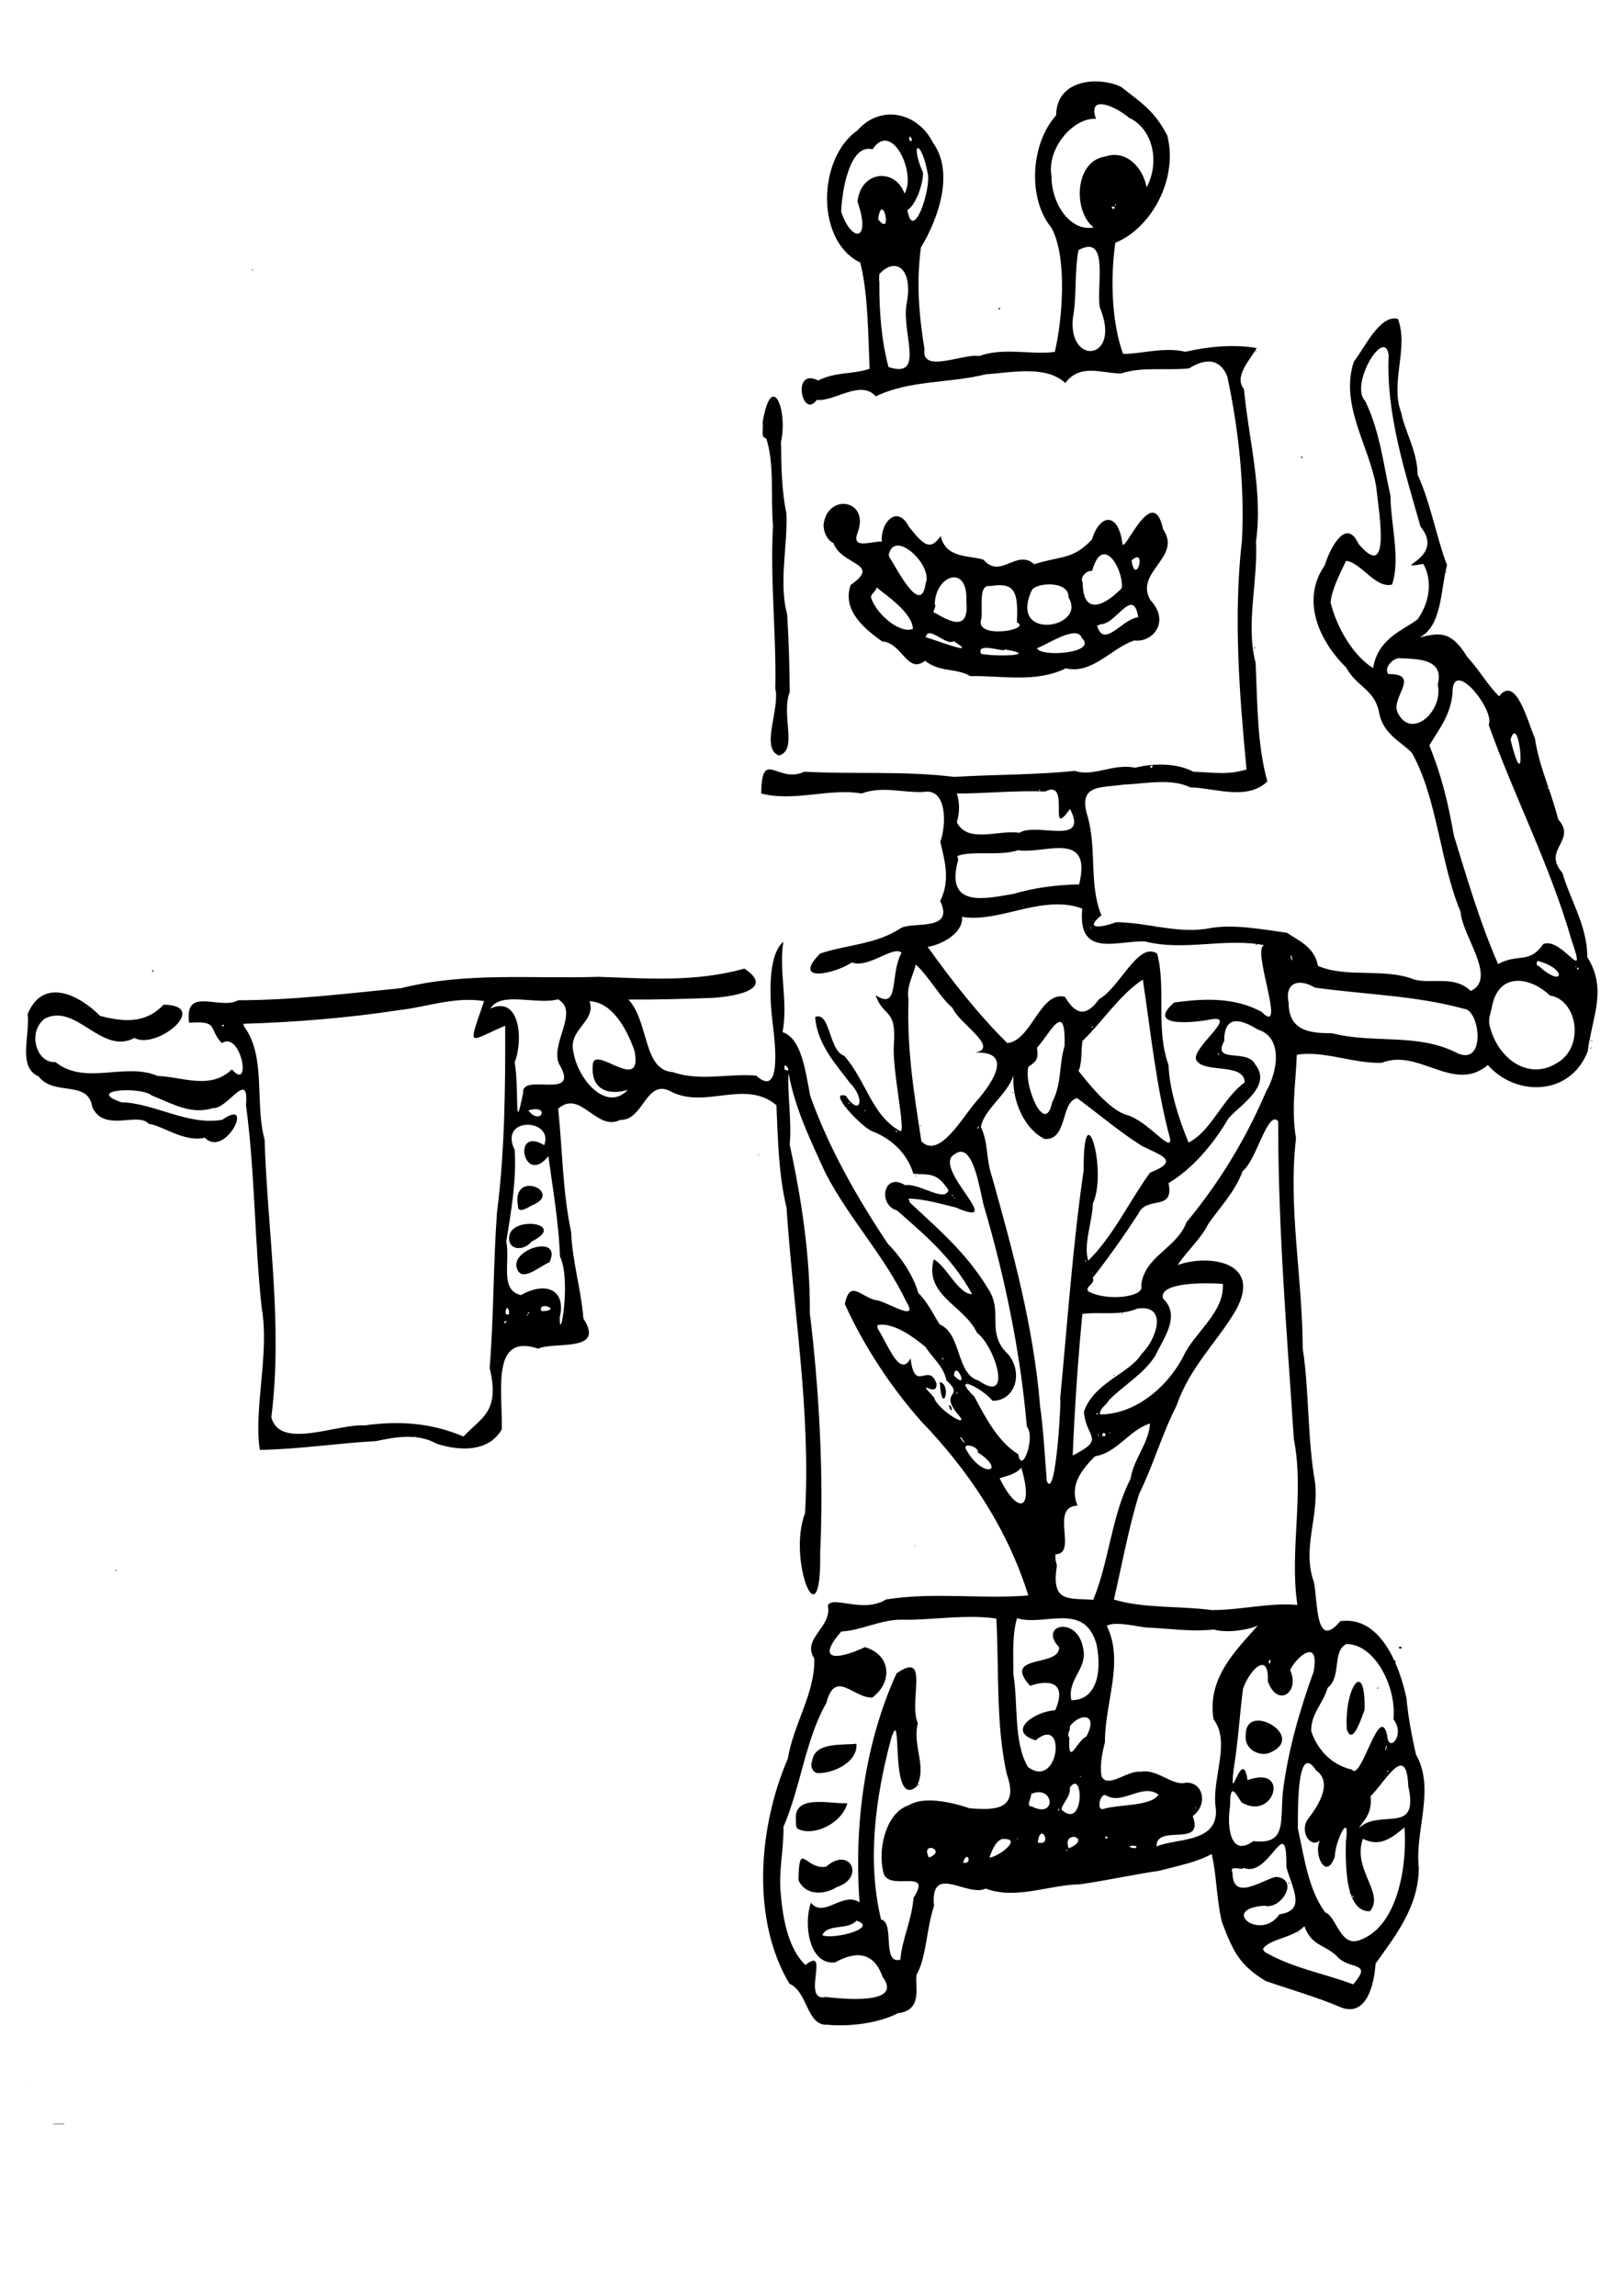 <?xml version="1.0" encoding="UTF-8" standalone="no"?>
<!-- Created with Inkscape (http://www.inkscape.org/) -->

<svg
  xmlns:dc="http://purl.org/dc/elements/1.1/"
  xmlns:cc="http://creativecommons.org/ns#"
  xmlns:rdf="http://www.w3.org/1999/02/22-rdf-syntax-ns#"
  xmlns:svg="http://www.w3.org/2000/svg"
  xmlns="http://www.w3.org/2000/svg"
  xmlns:sodipodi="http://sodipodi.sourceforge.net/DTD/sodipodi-0.dtd"
  xmlns:inkscape="http://www.inkscape.org/namespaces/inkscape"
  width="210mm"
  height="297mm"
  viewBox="0 0 210 297"
  version="1.1"
  id="svg8"
  inkscape:version="0.92.2 5c3e80d, 2017-08-06"
  sodipodi:docname="service.svg">
  <defs id="defs2"/>
  <sodipodi:namedview
    id="base"
    pagecolor="#ffffff"
    bordercolor="#666666"
    borderopacity="1.0"
    inkscape:pageopacity="0.0"
    inkscape:pageshadow="2"
    inkscape:zoom="0.24748737"
    inkscape:cx="-128.57143"
    inkscape:cy="75.126779"
    inkscape:document-units="mm"
    inkscape:current-layer="layer2"
    showgrid="false"
    inkscape:window-width="1680"
    inkscape:window-height="1005"
    inkscape:window-x="0"
    inkscape:window-y="1"
    inkscape:window-maximized="1"/>
  <g inkscape:groupmode="layer" id="layer2" inkscape:label="Trace" style="display:inline">
    <path
      id="path926"
      style="fill:#000000;stroke-width:0.075"
      d="m 141.725,10.531 c -2.502,0.006 -5.036,1.167 -5.071,4.387 -3.371,3.76 -3.663,10.871 -0.619,14.529 2.122,3.832 1.406,12.063 0.445,16.082 -3.111,0.399 -6.691,-0.622 -9.798,0.541 -1.863,-0.421 -7.534,2.351 -7.065,-0.886 -0.726,-4.609 -1.06,-8.486 -0.464,-13.16 2.184,-3.592 4.407,-9.663 1.555,-13.573 -1.952,-3.932 -6.776,-4.987 -9.748,-1.593 -5.201,3.612 -5.444,14.328 0.348,17.106 1.026,4.08 1.011,9.268 1.209,13.748 -2.278,0.756 -4.367,0.354 -6.646,1.513 -3.505,-1.777 -2.084,5.137 -0.187,2.51 2.222,0.275 5.705,-2.698 7.62,-0.457 4.481,-2.152 9.508,-1.666 14.257,-2.859 3.25,-0.204 7.747,-1.228 10.279,1.129 1.926,-2.566 4.663,-1.25 7.21,-1.232 2.782,-0.924 5.814,-0.334 8.81,-0.665 3.205,-1.997 4.488,-0.139 4.949,1.078 1.459,6.886 2.235,14.03 1.891,21.152 -1.137,9.808 -0.325,20.135 0.588,29.655 -2.403,0.764 -4.294,0.388 -6.881,0.299 -2.093,-1.111 -5.066,-1.134 -7.532,-0.517 -2.868,-0.596 -5.349,1.224 -7.804,0.405 -4.789,0.524 -10.349,0.461 -15.601,0.781 -6.501,-0.801 -12.828,-0.316 -19.393,-0.67 -3.479,1.629 -5.494,-3.184 -5.584,2.817 4.248,1.116 8.95,-0.732 12.975,0.002 2.749,-0.993 5.082,-0.106 7.987,-0.193 3.222,-0.614 2.949,4.537 2.211,6.416 0.399,1.926 1.441,4.858 -0.02,7.684 1.887,3.928 -3.327,2.661 -5.038,3.474 -3.305,2.191 -6.933,2.13 -10.498,3.324 -3.753,3.83 1.835,2.672 4.117,1.149 2.121,0.831 5.437,-2.279 6.423,-1.244 -1.564,2.81 -0.191,7.562 -3.368,5.476 1.056,2.966 2.716,1.625 2.38,6.366 -0.277,2.998 1.568,11.37 0.847,11.233 -3.68,-1.954 -4.414,-6.489 -7.278,-9.755 -2.017,-0.666 -1.791,-5.803 -3.76,-5.018 0.263,3.51 2.663,6.092 4.477,8.499 2.076,2.093 1.353,4.484 -0.511,1.688 -2.527,-0.727 2.095,4.083 3.399,4.589 2.417,0.916 4.547,2.808 5.343,5.506 1.863,0.176 3.006,-0.342 4.552,2.139 -0.549,1.611 -3.761,-0.964 -5.611,-0.656 -2.809,-1.77 -3.598,2.537 -1.042,3.266 3.661,3.235 7.107,6.093 9.704,10.822 -1.819,0.006 -3.417,-3.792 -4.966,-4.486 -1.254,4.691 3.99,5.962 5.606,9.506 2.267,1.632 4.727,9.342 0.222,6.178 -3.001,-0.857 -2.162,-6.054 -5.069,-7.282 -0.605,-0.959 -1.659,-3.062 -2.755,-4.047 -0.751,-2.677 -2.697,-5.133 -3.938,-6.382 -3.776,-5.643 -7.636,-12.309 -10.051,-19.153 -0.633,-3.322 -1.151,-7.442 -3.575,-8.222 0.746,-4.02 -0.529,-7.976 0.11,-11.702 -2.087,1.751 -1.79,7.411 -1.381,10.63 0.362,2.905 1.08,9.629 -2.134,6.694 -3.452,-0.33 -7.197,0.792 -10.801,-0.458 -3.881,-0.245 -3.054,-6.524 -5.74,-9.386 3.558,0.028 7.183,-0.079 10.657,-0.207 2.035,-0.078 8.748,-0.856 4.362,-3.794 -6.39,1.77 -12.428,1.281 -18.893,1.062 -8.618,0.282 -17.155,-0.651 -25.512,1.466 -6.943,0.687 -14.139,1.562 -21.11,1.565 -2.351,1.325 -7.002,-1.918 -6.349,2.907 3.946,-0.27 2.436,0.742 4.234,2.632 2.525,-1.613 3.918,6.396 1.3,3.408 -2.797,2.712 -6.447,0.939 -9.603,0.847 -4.233,-1.821 -9.364,1.301 -13.226,-1.802 -2.399,0.205 -3.678,-3.759 -1.433,-5.58 4.064,-2.206 7.368,4.749 11.652,2.466 2.89,1.582 9.896,-4.216 3.773,-4.308 -2.356,2.515 -5.22,2.226 -8.219,1.45 -2.581,-2.613 -7.302,-5.155 -9.371,-0.242 0.353,2.607 -1.348,6.904 1.413,8.062 1.996,2.65 6.426,0.376 6.953,3.991 1.566,3.351 5.931,0.529 7.327,2.177 1.477,0.059 4.607,2.448 7.233,1.769 2.67,2.744 6.553,-5.311 2.275,-2.322 -4.372,0.827 -8.821,-2.164 -13.08,-2.259 -4.756,-1.635 2.516,-2.069 3.947,-0.878 2.763,1.103 5.037,2.517 7.932,1.635 1.88,0.154 4.668,-5.173 4.255,-0.381 1.15,8.429 1.126,17.999 2.035,26.244 1.032,5.937 -1.056,12.873 -0.249,18.351 4.941,-0.061 10.27,-0.89 15.028,-1.133 2.526,-0.534 5.392,-1.061 7.863,0.339 3.148,1.011 6.761,1.023 8.423,-1.861 0.09,-5.092 -1.391,-12.476 4.716,-10.441 2.049,-0.964 8.738,0.565 5.843,-3.894 -0.288,-3.757 -1.447,-7.416 -1.589,-11.223 -1.097,-5.054 -1.129,-10.76 -1.678,-15.932 2.929,-2.544 4.936,3.008 8.03,1.457 3.075,0.1 3.313,-5.484 6.612,-3.644 4.437,2.259 9.558,-1.666 13.599,1.741 0.198,4.427 0.271,8.962 1.31,13.261 0.865,13.173 3.152,26.268 2.395,39.521 -2.341,6.013 2.158,17.173 1.957,5.13 0.487,-10.264 -0.157,-21.269 -1.337,-31.006 0.054,-7.442 -1.101,-14.885 -2.611,-21.824 0.311,-2.733 -0.351,-7.092 -0.135,-9.235 0.782,4.51 2.906,8.862 4.784,12.965 3.177,6.069 7.594,10.618 10.463,16.65 1.772,2.869 -3.013,-0.357 -4.043,-0.242 -2.005,-0.583 -3.285,-2.636 -3.934,0.502 2.458,5.426 6.021,10.831 9.913,15.204 5.873,6.089 11.071,13.645 13.831,22.5 -6.185,0.497 -12.182,-0.466 -18.401,0.512 -2.958,1.856 -6.945,-0.549 -7.542,0.783 0.601,2.84 -3.445,4.268 -1.745,6.876 0.087,4.539 -2.681,8.41 -3.429,12.937 -3.82,8.868 -4.758,20.798 0.209,29.12 2.408,1.043 2.205,5.499 4.936,5.307 2.405,0.239 6.273,-0.053 9.121,-1.499 3.333,-0.404 2.099,-3.616 2.406,-5.028 1.231,-2.031 1.306,-6.177 2.242,-8.813 -0.519,-5.694 4.251,-1.113 6.695,-2.278 3.915,1.487 8.338,-0.52 12.166,-0.547 3.571,-0.51 7.297,-1.341 10.252,-1.748 2.805,-0.729 5.018,-1.171 6.814,-2.179 0.64,2.589 0.624,5.91 1.319,8.776 1.485,3.976 2.366,5.637 5.656,7.648 2.832,0.995 6.465,2.015 9.805,3.437 3.139,1.182 4.229,-2.685 4.426,-5.676 2.654,-3.716 5.538,-7.363 5.595,-12.344 -0.544,-4.89 2.179,-10.252 -0.372,-14.719 -0.513,-2.329 -0.997,-4.766 -1.23,-7.298 -0.334,-1.546 -0.819,-3.177 -1.481,-4.662 0.108,0.077 0.267,0.048 -0.037,-0.217 -0.017,0.022 -0.027,0.043 -0.032,0.064 -1.438,-3.145 -3.688,-5.594 -7.016,-5.122 -3.261,3.919 -2.884,-2.692 -3.408,-5.069 -1.557,-4.347 0.675,-8.408 0.151,-12.895 -1.002,-5.629 -0.753,-12.03 -1.596,-17.307 -0.017,-9.144 -1.912,-18.346 -0.866,-27.199 -0.657,-3.871 -0.011,-7.171 0.1,-10.804 3.424,-0.605 7.294,1.164 10.998,1.031 4.825,-1.915 9.331,4.022 13.728,0.284 3.535,4.071 10.6,4.107 12.911,-1.738 0.591,-4.54 2.565,-8.053 -0.046,-12.215 -8.5e-4,-4.036 -2.177,-7.29 -3.217,-10.896 -2.701,-3.061 1.937,-4.136 -0.552,-6.929 -0.355,-1.413 -0.792,-2.726 -1.229,-4.012 -0.005,0.022 -0.028,0.044 -0.077,0.063 -0.173,-0.198 0.002,-0.178 0.061,-0.112 -0.719,-2.114 -1.432,-4.153 -1.769,-6.429 -0.862,-1.88 -2.41,-8.295 -4.636,-5.425 -0.095,-0.093 -0.189,-0.189 -0.282,-0.286 -0.004,-0.026 -0.011,-0.06 -0.023,-0.105 -0.023,0.006 -0.034,0.021 -0.039,0.04 -1.318,-1.413 -2.389,-3.282 -3.773,-4.737 -2.162,-3.599 -3.788,-3.064 -6.172,-2.524 2.937,-1.518 2.704,-6.152 3.555,-9.373 -1.269,-3.212 -2.154,-8.138 -3.799,-11.674 -0.045,-3.096 -1.673,-5.633 -2.115,-7.989 -1.498,-3.985 0.999,-8.395 -0.44,-12.182 -2.309,-0.558 -4.178,3.516 -5.708,5.561 -1.814,5.508 1.903,10.727 2.877,16.013 0.399,3.609 1.972,12.614 -2.283,7.51 -1.579,-3.453 -3.668,0.568 -4.351,2.796 -3.301,4.755 -0.372,10.174 2.789,13.251 1.358,2.53 3.7,2.756 4.264,5.902 0.536,2.782 3.053,3.803 4.238,5.139 3.303,5.92 3.62,14.206 6.3,20.585 0.107,2.894 4.798,8.604 1.301,10.186 -2.109,-2.02 -4.947,-0.906 -7.223,-1.444 -4.004,-1.605 -8.808,-0.167 -12.552,-1.799 -0.432,-2.433 -2.48,-3.251 -4.028,-4.281 -3.043,-0.417 -6.674,-1.12 -9.767,-0.626 -4.192,0.862 -8.06,-0.699 -12.305,-0.742 -1.523,0.588 -4.42,1.173 -1.913,-0.896 -1.638,-3.928 -0.575,-8.524 -1.773,-12.731 -1.32,-4.208 1.55,-3.732 4.573,-4.163 2.855,-0.113 6.181,-0.882 8.701,0.349 3.167,0.068 7.326,1.766 9.965,-0.759 -1.351,-4.948 -1.271,-10.194 -1.518,-15.352 -1.307,-5.015 0.314,-10.453 0.051,-15.703 0.914,-6.514 -0.963,-13.284 -1.556,-19.705 -1.393,-1.693 0.972,-3.987 1.639,-5.313 -2.843,-0.507 -6.225,-0.215 -9.239,0.482 -2.706,-0.681 -5.994,0.334 -8.045,0.27 -1.483,-4.118 -1.655,-9.708 -1.002,-14.372 4.561,-1.843 8.177,-8.137 6.728,-13.864 -1.703,-3.296 -3.458,-4.306 -5.973,-6.299 -0.911,-0.444 -2.125,-0.717 -3.347,-0.714 z m 58.648,91.404 c 0.006,0.016 0.011,0.033 0.017,0.049 0.005,-0.017 -0.004,-0.034 -0.017,-0.049 z M 142.484,13.482 c 1.044,0.023 2.734,0.986 3.593,1.752 3.041,1.372 4.062,5.655 2.29,9.004 -0.541,-2.77 -2.801,-4.874 -5.349,-3.991 -4.002,0.57 -4.203,7.085 -1.51,9.179 -3.048,0.58 -5.479,-3.114 -5.452,-6.641 -0.65,-3.608 2.868,-7.624 5.751,-7.408 -0.501,-1.428 -0.084,-1.913 0.678,-1.896 z m -24.771,4.191 c 0.163,0.004 0.53,0.681 0.006,0.55 -0.113,-0.415 -0.081,-0.552 -0.006,-0.55 z m -3.245,0.523 c 2.04,-0.053 3.823,4.789 2.568,6.846 -1.21,-3.378 -5.676,-2.961 -6.084,1.045 1.803,5.157 -0.718,5.386 -2.109,1.323 0.055,-2.396 1.031,-8.907 4.061,-8.092 0.507,-0.777 1.044,-1.109 1.564,-1.122 z m 4.31,0.956 c 0.275,0.028 0.846,1.08 1.269,3.313 0.436,1.987 -1.902,9.071 -2.637,4.701 0.936,-0.501 1.996,-3.007 2.029,-4.804 -0.913,-2.107 -0.955,-3.239 -0.662,-3.21 z m 25.578,7.25 c 0.036,0.004 0.058,0.049 0.015,0.173 -0.209,-0.017 -0.106,-0.159 -0.031,-0.172 0.006,-9.78e-4 0.011,-0.001 0.016,-6.4e-4 z m -0.386,0.307 c 0.195,0.005 0.522,0.238 0.001,0.32 -0.189,-0.244 -0.119,-0.323 -0.001,-0.32 z m -29.845,0.379 c 0.538,0.051 0.975,3.187 -0.504,1.278 0.134,-0.97 0.325,-1.295 0.504,-1.278 z m 26.733,4.844 c 0.023,-2.49e-4 0.046,2e-6 0.069,8.69e-4 2.204,0.083 0.969,5.38 1.378,7.846 2.886,6.856 -4.14,7.629 -3.482,1.345 0.508,-2.683 0.189,-6.019 0.724,-8.778 0.532,-0.282 0.963,-0.41 1.312,-0.414 z m -25.206,2.474 c 1.368,-0.024 2.303,1.798 1.625,5.076 -0.572,3.712 2.436,9.564 -2.312,7.998 -0.905,-3.351 -1.228,-7.304 -1.183,-10.983 l -0.038,-0.32 0.032,-0.726 c 0.644,-0.697 1.299,-1.036 1.877,-1.046 z m -82.977,0.442 c -0.25,0.101 0.243,0.205 0,0 z m 96.626,4.957 c -0.366,0.287 0.366,0.287 0,0 z m 49.674,5.107 c 0.347,-0.02 0.613,0.292 0.704,1.076 -0.348,7.523 2.093,14.944 4.117,22.13 3.417,4.16 -4.338,5.588 0.373,4.838 1.01,1.796 1.086,4.534 -0.735,7.148 -1.746,1.401 -5.113,2.38 -5.77,6.327 -2.544,-1.613 -4.639,-5.083 -5.503,-8.485 0.183,-1.783 1.193,-3.661 2,-5.39 1.898,0.156 3.79,3.603 5.957,3.07 1.13,-3.311 -0.2,-7.959 -0.201,-11.466 -0.941,-4.191 -1.377,-8.377 -3.273,-12.283 -1.66,-1.715 0.967,-6.889 2.33,-6.966 z m -16.446,0.47 c -0.039,1.3e-4 -0.119,0.117 -0.022,0.165 0.054,-0.123 0.045,-0.165 0.022,-0.165 z m -62.469,5.926 c -0.471,0.024 -0.992,0.96 -1.391,3.358 0.157,0.469 -0.303,2.052 0.465,2.025 1.102,3.262 0.565,7.645 0.888,11.355 -0.402,6.789 0.448,14.066 0.296,21.044 0.63,2.611 -1.965,7.729 0.474,8.65 2.492,-0.715 0.223,-5.168 1.397,-8.248 -0.058,-4.047 -0.12,-6.204 -0.338,-10.041 -1.131,-4.061 0.109,-9.088 -0.099,-13.019 -0.591,-2.857 -0.669,-5.887 -0.693,-9.28 0.583,-2.69 -0.091,-5.78 -0.952,-5.843 -0.015,-8.86e-4 -0.03,-0.001 -0.045,-4.61e-4 z m 68.341,7.726 c -0.242,0.348 0.338,0.298 0,0 z m -59.316,6.151 c -1.113,0.024 -2.284,0.863 -2.522,2.659 -0.038,0.986 0.504,2.071 1.274,2.404 1.047,2.948 6.309,2.58 2.233,5.423 -1.181,3.363 1.96,5.795 4.063,7.3 2.615,0.173 3.249,4.31 5.569,2.504 1.857,1.537 4.104,0.917 5.829,1.993 4.108,-0.087 8.462,0.904 12.377,-1.006 3.417,0.807 5.867,-2.609 8.859,-3.607 2.435,0.294 4.67,-2.469 2.076,-5.235 -2.095,-3.604 4.135,-5.543 1.664,-9.111 -1.386,-6.522 -5.272,3.863 -5.301,1.656 -0.548,-3.946 -2.917,-3.685 -3.917,-0.371 -2.512,2.65 -3.954,2.08 -7.468,3.193 -2.317,-2.038 -4.35,2.013 -6.57,-0.583 -1.9,-0.6 -4.841,-0.122 -5.538,-3.059 -1.379,1.985 -2.219,1.164 -4.146,-1.252 -1.429,-2.828 -3.665,-0.561 -3.466,1.963 -1.494,-0.03 -4.01,1.081 -3.11,-1.215 0.862,-2.368 -0.475,-3.687 -1.906,-3.657 z m 7.083,5.392 c 1.679,0.001 4.362,3.158 3.602,4.902 -0.625,4.421 -3.832,-2.16 -4.713,-3.437 l -0.069,-0.245 c 0.172,-0.87 0.62,-1.22 1.18,-1.219 z m 26.69,1.123 c 0.018,-4.37e-4 0.036,-2.48e-4 0.055,4.49e-4 1.194,0.05 2.374,2.668 2.247,4.372 -1.946,2.033 -5.025,3.904 -5.075,-0.716 -0.423,-0.745 0.624,-1.637 1.22,-1.484 0.425,-1.557 0.988,-2.158 1.553,-2.172 z m 4.271,0.396 c 0.894,-0.012 -0.254,3.348 -0.724,0.414 0.323,-0.295 0.558,-0.412 0.724,-0.414 z m 39.992,1.877 c -0.039,1.3e-4 -0.119,0.117 -0.022,0.165 0.054,-0.123 0.045,-0.165 0.022,-0.165 z m -63.706,0.717 c 0.926,-0.016 1.733,0.897 1.618,3.109 0.389,3.894 -2.035,2.678 -4.003,1.514 -0.608,0.002 0.208,-0.755 -0.081,-1.163 0.056,-2.071 1.348,-3.441 2.466,-3.46 z m 12.436,0.911 c 1.229,0.017 2.462,0.478 2.398,1.687 2.49,3.978 -7.818,5.748 -4.753,-0.906 0.188,-0.466 1.27,-0.797 2.355,-0.782 z m -6.531,0.1 c 0.049,-3.07e-4 0.096,1.89e-4 0.143,0.001 2.021,0.051 2.262,1.513 2.117,4.804 2.044,0.955 -5.427,2.25 -4.629,-0.348 0.292,-1.277 -0.495,-4.617 1.197,-4.341 0.442,-0.074 0.831,-0.113 1.171,-0.116 z m -15.891,0.293 c 0.845,0.731 4.633,3.213 4.697,5.351 -1.487,0.702 -4.615,-1.646 -5.423,-4.033 -0.054,-0.499 0.615,-0.743 0.726,-1.318 z m 32.904,2.251 c 0.422,-0.021 0.753,0.392 0.948,1.608 -2.019,0.166 -4.345,4.027 -5.289,1.221 l -0.071,-0.096 0.49,-0.22 c 1.416,0.017 2.923,-2.463 3.922,-2.513 z m -26.052,3.672 c 0.818,0.006 2.388,1.551 3.128,1.034 3.448,2.136 -2.418,-0.215 -3.622,-0.501 0.064,-0.391 0.244,-0.534 0.494,-0.532 z m 18.697,0.007 c 0.483,-0.009 0.851,0.159 1.004,0.617 2.123,1.975 -5.399,2.526 -5.796,1.303 0.849,-0.252 3.341,-1.89 4.792,-1.92 z m 23.349,1.793 c -0.245,0.212 0.245,0.212 0,0 z m -34.69,0.092 c 0.957,0.015 2.45,0.508 2.405,0.205 4.755,0.815 -1.467,0.954 -3.102,0.562 -0.259,-0.612 0.122,-0.776 0.697,-0.767 z m 53.442,1.329 c 0.053,0.001 0.105,0.008 0.153,0.021 1.941,0.096 5.728,-0.019 4.797,3.391 0.763,3.442 -3.334,7.114 -5.104,3.793 -1.237,-1.985 3.148,-5.17 -1.305,-5.143 -0.597,-0.851 0.66,-2.081 1.459,-2.062 z m 7.668,2.888 c 1.509,-0.017 4.543,4.351 3.874,5.741 3.3,9.266 7.93,18.131 10.728,27.868 2.133,6.133 -1.179,-0.431 -3.654,0.481 -1.829,2.651 -3.215,1.161 -5.854,2.601 -2.354,-5.36 -3.967,-10.959 -5.717,-16.598 -0.754,-4.281 -1.576,-7.728 -3.183,-11.687 1.249,-2.11 2.681,-3.776 3,-6.655 -0.03,-1.253 0.303,-1.746 0.806,-1.751 z m 7.187,6.841 c 0.935,-0.063 1.386,8.326 -0.49,0.817 0.171,-0.57 0.337,-0.806 0.49,-0.817 z m -46.908,4.173 c 0.122,-0.002 0.213,0.107 -0.095,0.339 -0.181,-0.22 -0.027,-0.337 0.095,-0.339 z m -12.979,3.11 c 2.068,-0.043 -0.329,6.334 2.405,2.5 2.474,4.868 -4.342,1.681 -6.562,3.087 -2.536,-0.441 -6.707,1.45 -8.081,-1.363 0.374,-1.317 0.386,-2.502 -0.01,-3.719 3.869,8.9e-4 7.592,-0.418 11.45,-0.267 0.32,-0.16 0.582,-0.233 0.796,-0.238 z m -1.557,0.031 c 0.089,0 0.179,0.042 0,0.127 -0.179,-0.084 -0.089,-0.127 0,-0.127 z m 2.559,7.53 c 2.065,0.004 3.534,0.793 2.583,4.703 -2.893,0.04 -5.893,0.448 -8.523,1.232 -3.109,0.471 -8.973,2.121 -7.129,-4.399 l -0.1,-0.518 c 1.934,-0.725 5.358,0.061 7.848,-0.739 1.491,0.253 3.61,-0.283 5.321,-0.28 z m -0.196,7.283 c 1.072,0.004 2.136,0.158 3.181,0.549 -0.624,6.45 4.465,4.119 8.106,4.247 5.13,1.31 10.499,-0.532 15.499,0.505 -1.877,0.032 2.972,12.011 -0.385,8.618 -3.493,-1.931 -7.52,-1.755 -11.332,-1.219 -3.851,3.354 2.913,2.559 4.727,2.185 3.73,-0.661 -2.563,3.72 -1.864,5.241 0.96,1.814 6.198,0.273 6.271,2.907 -2.833,2.032 -4.356,6.337 -7.263,7.779 -1.34,-3.194 -2.503,-7.042 -2.595,-10.03 -1.702,-4.717 -0.282,-9.968 -1.471,-14.408 -2.452,-1.64 -4.845,4.428 -7.519,5.897 -1.83,2.523 -3.162,1.794 -4.409,-0.306 -3.176,-0.833 -4.331,5.669 -7.46,5.983 -3.638,-3.575 -7.155,-8.026 -10.321,-12.472 0.9,0.009 4.654,-1.379 4.47,-3.86 3.82,0.666 8.157,-1.629 12.364,-1.615 z m 12.857,2.926 c 0.052,-0.002 0.086,0.028 -0.02,0.118 -0.14,-0.057 -0.046,-0.114 0.02,-0.118 z m -8.558,0.038 c 0.046,0.006 0.078,0.065 -0.039,0.162 -0.065,-0.12 -0.007,-0.168 0.039,-0.162 z m 21.372,2.157 c -0.118,0.288 0.319,0.137 0,0 z m 4.516,1.497 c 0.122,-0.018 0.367,1.352 -0.05,0.178 0.01,-0.123 0.028,-0.174 0.05,-0.178 z m 31.981,0.703 c 0.024,0.001 0.05,0.012 0.078,0.031 3.679,1.004 3.262,3.588 -0.006,0.615 -0.352,0.05 -0.304,-0.664 -0.072,-0.646 z m -80.526,0.46 c 1.742,1.594 3.188,4.331 4.744,5.6 0.772,1.975 6.192,5.163 2.951,5.8 4.958,-0.202 2.311,3.842 0.125,6.318 -1.771,2.016 -4.786,7.52 -7.095,5.154 -0.94,-6.104 -1.9,-11.898 -1.665,-18.357 -0.307,-1.575 0.584,-3.053 0.939,-4.514 z m 85.429,0.228 c 0.023,0 0.031,0.042 -0.022,0.165 -0.096,-0.049 -0.016,-0.165 0.022,-0.165 z m 0.229,0.175 c 0.01,-0.002 0.019,-8.9e-4 0.028,4.5e-4 0.096,0.015 0.178,0.161 -0.09,0.281 -0.059,-0.196 -0.004,-0.273 0.062,-0.281 z m -184.379,0.281 c -0.295,0.109 0.28,0.536 0,0 z m 128.099,1.26 c 0.987,6.533 1.726,13.971 3.527,20.592 0.226,1.965 -2.872,-2.313 -5.605,-3.072 -1.993,-0.556 -4.523,-3.477 -6.24,-5.695 0.487,-1.107 0.299,-2.571 0.512,-3.886 2.604,-2.484 4.717,-5.886 7.805,-7.94 z m 48.536,0.167 c 1.419,-0.004 2.986,0.779 4.125,1.894 3.651,0.59 4.525,6.76 0.884,8.758 -3.563,2.24 -7.605,-0.435 -8.691,-4.908 -0.194,-0.91 0.21,-1.677 0.342,-2.52 0.485,-2.328 1.829,-3.221 3.34,-3.224 z m -28.251,0.249 v 0 c 0.034,-8.9e-4 0.068,-8.9e-4 0.103,0 0.578,0.013 1.237,0.24 1.85,0.626 6.534,0.907 13.055,1.024 19.336,2.748 2.011,0.11 2.892,7.359 -0.83,5.762 -5.08,-2.685 -10.849,-1.214 -16.257,-2.604 -2.521,-0.025 -5.594,-0.094 -5.622,-3.903 -0.373,-1.843 0.37,-2.606 1.42,-2.629 z m -95.961,2.141 c 2.831,1.565 -1.05,5.697 0.149,8.376 2.896,4.842 -4.888,1.026 -4.655,3.724 -1.204,5.988 -0.471,-0.327 -1.094,-3.948 1.172,-3.023 0.609,-8.688 -3.148,-6.951 1.354,-2.294 6.03,-0.435 8.749,-1.202 z m -11.649,0.075 c 0.695,-0.004 1.392,0.044 2.09,0.161 -2.17,6.333 -2.074,5.211 2.732,3.179 0.021,8.013 -0.048,16.201 -1.063,24.166 -0.486,6.713 -0.404,13.21 -0.947,20.114 1.369,5.756 -1.086,6.363 -3.379,8.866 -4.326,-1.826 -8.518,-2.044 -12.821,-1.434 -3.539,-0.238 -10.926,3.201 -12.049,-1.043 1.506,-12.031 -0.495,-23.985 -0.876,-35.954 -1.288,-4.611 0.242,-10.766 -2.657,-14.61 l -0.09,-0.353 c 6.808,-0.201 13.652,-0.767 20.371,-1.798 2.723,-0.31 5.679,-1.278 8.689,-1.293 z m 15.734,0.178 c 2.85,0.09 4.785,3.432 5.814,6.411 1.144,5.656 -5.037,-0.705 -5.384,1.685 -0.383,3.576 2.306,4.072 4.53,3.357 -2.746,2.957 -6.471,-1.319 -7.037,-4.862 -0.771,-2.951 2.989,-3.969 2.077,-6.591 z m 83.665,2.583 c 0.801,-0.016 1.809,0.469 2.761,1.057 3.366,1.019 2.615,5.464 1.092,8.091 -2.123,4.951 -4.736,9.514 -7.812,13.698 -0.005,-0.005 -0.007,-0.008 -0.013,-0.012 -0.037,0.049 -0.056,0.086 -0.064,0.116 -0.764,1.035 -1.557,2.048 -2.378,3.037 -1.303,3.464 -5.455,4.371 -5.876,8.205 0.572,1.526 -4.603,2.089 -6.877,0.726 -0.366,-0.665 0.989,-0.913 0.616,-1.736 1.965,-2.465 4.305,-5.822 5.896,-8.27 1.06,-2.411 4.696,-0.222 3.906,-3.969 3.13,-1.869 5.789,-5.028 7.767,-8.39 1.595,-1.798 5.65,-4.204 3.46,-6.945 -0.999,-2.142 -5.644,-0.045 -4.024,-3.047 -0.005,-1.882 0.638,-2.543 1.546,-2.561 z m -22.795,0.093 c 0.42,0.018 0.662,0.831 0.592,3.129 -0.756,2.438 -0.317,4.773 -1.596,7.247 -0.335,1.589 -0.885,1.791 -1.435,1.288 0.06,0.015 0.158,0.012 0.058,-0.055 -0.052,0.006 -0.079,0.014 -0.091,0.022 -1.036,-1 -2.056,-4.455 -1.611,-5.819 0.938,-0.706 1.344,-0.854 1.11,-2.472 1.077,-1.193 2.273,-3.371 2.974,-3.341 z m -108.263,0.356 c 0.045,0.004 0.08,0.049 0.079,0.17 -0.435,0.183 -0.214,-0.181 -0.079,-0.17 z m 112.459,0.224 c 0.036,0.005 0.058,0.049 0.015,0.173 -0.209,-0.017 -0.106,-0.159 -0.031,-0.172 0.006,-8.9e-4 0.011,-0.002 0.016,-4.6e-4 z m 64.672,1.8 c -0.018,-0.002 -0.054,0.009 -0.118,0.046 -0.08,0.247 0.194,-0.036 0.118,-0.046 z m -0.126,0.902 c -0.356,0.358 0.147,0.095 0,0 z m -48.242,0.809 c 0.078,0.005 0.191,0.138 -0.025,0.18 -0.057,-0.139 -0.022,-0.183 0.025,-0.18 z m -56.047,1.539 c 0.006,0 0.012,3e-5 0.019,8.9e-4 0.261,0.037 0.754,0.986 -0.105,0.515 -0.06,-0.379 -0.005,-0.513 0.086,-0.516 z m 29.527,1.32 c -0.213,3.316 1.483,6.975 4.047,8.191 3.009,0.165 2.014,-4.819 4.199,-5.28 2.585,1.897 5.626,4.463 8.357,6.168 2.347,1.204 5.136,1.886 1.074,3.465 -2.69,3.682 -4.715,8.153 -8.006,11.392 -0.641,-2.126 0.529,-5 0.606,-7.397 1.973,-4.369 -1.266,-14.887 -1.193,-4.293 -1.404,9.556 -2.119,19.979 -3.068,29.803 0.271,-2.084 -0.453,13.276 -1.702,10.398 -0.239,-2.917 -0.432,-6.754 -0.859,-9.597 -0.824,-10.233 -3.482,-19.941 -6.171,-29.561 -0.939,-2.811 -0.465,-4.433 -1.503,-6.661 h 1.1e-4 c 0.479,-2.359 3.355,-4.096 4.219,-6.628 z m -0.091,2.119 c -0.243,0.205 0.25,0.101 0,0 z m -21.176,1.378 c 0.061,0 0.123,0.053 0,0.159 -0.123,-0.106 -0.061,-0.159 0,-0.159 z m -40.59,0.841 c 1.691,-0.017 0.491,2.013 -0.909,0.15 0.367,-0.103 0.668,-0.147 0.909,-0.15 z m 42.66,0.115 c 0.052,-0.002 0.086,0.028 -0.02,0.118 -0.14,-0.057 -0.046,-0.114 0.02,-0.118 z m 53.008,1.212 c 0.151,-0.007 0.299,0.068 0.446,0.243 -0.029,13.754 1.134,27.471 2.021,41.076 1.395,7.072 -0.598,14.574 0.465,21.487 -3.628,-0.328 -7.332,0.67 -11.062,0.662 -4.043,-0.55 -8.894,-0.192 -12.681,-1.361 1.014,-4.402 1.928,-9.351 3.193,-13.432 0.042,-0.015 0.068,-0.049 0.028,-0.091 0.02,-0.063 0.039,-0.126 0.059,-0.188 1.862,-3.778 2.896,-7.596 4.8,-11.32 1.731,-5.056 5.29,-8.287 7.701,-12.404 3.533,-6.436 -3.753,-7.225 -7.531,-5.84 1.211,-1.839 2.998,-3.373 3.939,-5.279 1.406,-2.096 3.372,-3.968 4.478,-6.89 1.547,-1.142 2.919,-6.609 4.146,-6.663 z m -96.625,0.684 c 1.347,0.02 2.728,0.957 2.094,2.639 -4.25,-2.567 -2.652,5.459 0.543,1.421 0.56,4.162 1.344,8.611 1.503,12.987 1.492,3.066 -0.071,11.618 -0.031,7.888 0.872,-3.78 -1.982,-4.64 -5.027,-2.894 -2.764,-0.666 -1.373,-4.193 -1.889,-6.966 0.542,-3.423 1.342,-7.724 1.09,-11.81 -1.113,-2.268 0.283,-3.286 1.717,-3.265 z m 50.769,0.091 c -0.25,0.101 0.243,0.205 0,0 z m 7.551,0.105 c 0.037,-0.005 0.034,0.077 -0.094,0.334 -0.2,-0.007 0.023,-0.326 0.094,-0.334 z m -10.702,0.572 c 0.079,0.005 0.212,0.099 0.07,0.196 -0.16,-0.148 -0.131,-0.2 -0.07,-0.196 z m 8.392,2.728 c 1.729,0.005 2.443,4.82 2.929,6.831 2.727,9.244 4.776,19.011 5.609,28.742 1.157,1.24 -0.646,6.393 -1.117,3.546 -2.542,-1.528 -4.191,-4.635 -5.667,-7.429 -3.137,-3.076 0.904,-1.231 2.338,0.52 2.774,0.069 4.089,-3.393 2.067,-5.97 -0.239,-0.224 -0.444,-0.447 -0.62,-0.668 -0.013,0.011 -0.029,0.021 -0.054,0.031 -0.097,-0.111 -0.084,-0.154 -0.044,-0.158 -1.893,-2.536 -0.057,-4.917 -1.909,-7.712 -2.838,-4.706 -6.54,-7.809 -10.132,-11.167 l -0.167,-0.516 c 2.145,0.069 4.12,0.688 6.103,1.156 6.888,2.972 -3.264,-5.18 -0.141,-6.891 0.291,-0.218 0.558,-0.315 0.805,-0.315 z m 5.44,25.444 c 0.032,0.042 0.064,0.085 0.098,0.127 0.071,-0.061 -0.041,-0.133 -0.098,-0.127 z M 98.115,149.091 c 0.013,0.145 0.014,0.291 2e-4,0.436 0.01,0.015 0.018,0.031 0.025,0.047 0.024,-0.158 0.013,-0.321 -0.025,-0.482 z m 20.408,2.998 c -0.052,-0.002 -0.086,0.028 0.02,0.118 0.14,-0.057 0.046,-0.114 -0.02,-0.118 z m -50.073,1.32 c -0.919,0.025 -1.783,0.714 -1.42,2.633 -0.07,1.043 1.422,0.109 1.66,-0.05 2.757,-1.044 1.193,-2.622 -0.24,-2.583 z m 54.753,1.116 c 0.053,-0.011 0.164,0.339 -0.021,0.164 -0.007,-0.116 0.004,-0.16 0.021,-0.164 z m 0.33,0.399 c 0.038,0.005 0.049,0.05 -0.07,0.15 -0.074,-0.095 0.021,-0.156 0.07,-0.15 z m -54.979,3.397 c -1.133,0.004 -2.419,0.449 -2.643,1.498 -0.358,1.97 1.87,2.074 2.837,0.818 2.791,-1.382 1.462,-2.321 -0.194,-2.316 z m 1.617,2.921 c -1.414,-0.029 -3.546,1.148 -3.365,2.567 0.521,2.402 2.988,-0.052 4.289,-0.506 0.675,-1.457 0.043,-2.041 -0.924,-2.06 z m 70.345,1.819 c 0.041,0.005 0.054,0.046 -0.043,0.158 -0.168,-0.065 -0.025,-0.165 0.043,-0.158 z m 15.551,2.953 c 0.874,-0.002 1.652,0.033 2.153,0.072 0.234,3.691 -3.633,6.244 -5.074,9.31 -2.24,4.372 -6.602,7.635 -10.828,7.574 -0.014,-0.839 0.797,-1.12 1.161,-1.837 2.074,-2.05 4.478,-3.376 5.992,-5.723 1.09,-2.315 3.35,-5.2 1.026,-7.406 -0.536,-1.629 2.949,-1.982 5.57,-1.991 z m -85.598,2.95 c 0.648,-8.9e-4 1.512,0.598 -0.408,0.658 -0.211,-0.492 0.069,-0.657 0.408,-0.658 z m -4.849,0.251 c 0.243,0.005 0.516,1.236 -0.21,0.736 0.024,-0.551 0.115,-0.737 0.21,-0.736 z m 82.239,0.02 c 3.121,0.041 1.675,4.163 -0.151,5.91 -1.475,2.501 -6.144,3.663 -7.463,7.481 0.274,3.483 2.908,3.45 -1.447,5.664 0.238,-5.935 0.678,-12.403 1.247,-18.298 2.157,-0.354 4.747,0.307 7.129,-0.71 0.25,-0.035 0.478,-0.051 0.686,-0.048 z m -79.463,0.508 c 0.06,0.001 0.109,0.06 0.008,0.208 -0.182,-0.117 -0.086,-0.21 -0.008,-0.208 z m 76.791,0.125 c -0.243,0.205 0.25,0.101 0,0 z m -76.953,0.147 c 0.021,0.005 0.042,0.045 0.055,0.153 -0.18,0.151 -0.118,-0.166 -0.055,-0.153 z m -2.713,0.882 c 0.06,0.005 0.057,0.071 -0.121,0.259 -0.448,0.024 -0.011,-0.269 0.121,-0.259 z m 48.694,0.472 v 0 c 1.79,0.046 4.025,1.609 5.517,2.868 1.101,1.604 2.414,2.652 2.709,4.319 2.493,2.27 -0.898,1.296 1.339,4.21 2.253,2.456 -2.482,-0.33 -2.934,-1.999 -2.632,-2.809 0.505,0.276 0.325,-1.796 -1.05,-2.86 -2.801,1.377 -3.353,-3.243 -1.393,2.592 -2.899,-1.745 -4.258,-3.865 l -0.062,-0.42 c 0.176,-0.044 0.358,-0.068 0.546,-0.074 0.057,-0.001 0.114,-0.001 0.172,-4.5e-4 z m 7.723,4.311 c 0.082,0.012 0.258,0.173 0.055,0.202 -0.12,-0.162 -0.104,-0.209 -0.055,-0.202 z m 1.795,1.628 c 0.518,0.023 1.356,2.299 -0.299,0.646 0.034,-0.482 0.154,-0.652 0.299,-0.646 z m 20.43,0.581 c -0.25,0.101 0.243,0.205 0,0 z m -22.559,0.893 c 0.23,4.623 1.643,0.391 0,0 z m 3.595,0.027 c 0.025,-0.002 0.047,0.011 0.055,0.051 -0.225,0.089 -0.129,-0.045 -0.055,-0.051 z m -1.413,1.33 c 0.067,-0.005 0.162,0.082 0.02,0.202 -0.107,-0.14 -0.072,-0.198 -0.02,-0.202 z m -1.027,1.628 c 0.424,1.489 0.605,0.066 0,0 z m 19.196,1.009 c 0.078,0.008 0.184,0.289 -0.053,0.218 -0.012,-0.168 0.018,-0.221 0.053,-0.218 z m 6.846,1.376 v 0 c -0.171,2.61 -2.147,4.606 -2.525,7.178 -2.447,4.701 -2.792,10.774 -4.827,15.626 -3.333,-0.221 -5.453,0.354 -4.7,-4.426 v -4.6e-4 l -0.185,-0.769 -0.01,-0.686 c 2.979,-0.045 -0.826,-6.163 2.871,-6.304 -1.113,-2.633 0.533,-4.634 2.256,-6.379 2.87,-0.446 4.37,-3.367 7.12,-4.241 z m -5.247,1.176 c 0.005,-4.5e-4 0.011,-4.5e-4 0.017,0 0.063,0.006 0.15,0.069 0.015,0.123 -0.086,-0.085 -0.071,-0.119 -0.033,-0.123 z m -0.756,0.048 c 0.222,-0.019 0.494,0.492 -0.177,0.456 -0.014,-0.329 0.076,-0.447 0.177,-0.456 z m -0.713,0.163 c 0.056,-0.005 0.136,0.078 0.017,0.195 -0.09,-0.135 -0.061,-0.192 -0.017,-0.195 z m 0.711,0.121 c -0.243,0.205 0.25,0.101 0,0 z m -88.991,0.141 c 0.039,-0.004 0.078,0.006 0.1,0.041 -0.338,0.092 -0.218,-0.031 -0.1,-0.041 z m 70.464,0.118 c 0.182,0.002 1.189,1.652 -0.019,0.115 -0.017,-0.081 -0.007,-0.115 0.019,-0.115 z m 1.035,1.081 c 0.511,0.011 1.331,0.425 1.22,0.894 3.781,2.453 0.659,3.424 -1.437,-0.24 -0.337,-0.48 -0.133,-0.661 0.217,-0.654 z m 6.836,2.852 c 1.679,5.598 -0.434,6.214 -2.801,1.376 0.932,-0.299 2.176,-0.535 2.801,-1.376 z m -13.752,10.046 c -0.132,0.036 0.098,0.364 0,0 z m -103.402,3.174 c -0.245,0.212 0.245,0.212 0,0 z m 110.405,6.101 c 1.185,-0.007 2.367,0.046 3.521,0.212 0.375,6.61 -0.091,13.571 1.35,20.111 1.802,5.03 -2.142,4.591 -4.771,4.443 -2.568,-0.869 -6.026,-1.582 -7.91,-0.399 -2.838,0.898 -4.04,5.455 -3.311,8.548 0.452,2.883 6.561,-0.641 3.934,3.414 -0.258,3.051 -1.503,5.366 -1.7,8.011 -2.487,0.651 -0.661,-4.832 -2.506,-5.191 -1.855,-7.746 -0.681,-15.978 1.302,-23.39 1.601,-5.007 -0.343,9.17 3.27,6.208 1.451,-2.573 -0.557,-5.24 0.187,-8.213 -1.247,-2.75 1.648,-9.537 -2.757,-6.446 -4.065,8.921 -5.521,19.434 -4.785,29.615 -2.197,-1.467 -4.638,2.143 -6.286,0.047 -0.997,2.778 -0.238,8.1 3.124,7.725 2.594,-1.45 4.972,-1.462 6.143,1.864 2.811,3.746 -5.481,2.821 -7.359,2.608 -3.245,0.726 0.662,-6.764 -2.619,-4.13 -2.12,-1.986 -2.913,-5.751 -3.181,-9.082 -0.348,-2.999 0.392,-5.83 0.335,-8.797 2.195,-5.066 2.894,-11.44 5.527,-15.971 1.168,-4.544 3.519,-0.642 5.974,-0.759 2.659,-1.986 2.436,-5.515 -0.953,-6.516 -3.745,1.738 -6.357,1.768 -3.075,-2.021 2.513,-0.119 5.219,-1.582 7.821,-1.529 2.647,0.069 5.696,-0.343 8.725,-0.361 z m 6.203,0.165 c 3.55,1.106 8.686,-2.198 10.279,3.352 0.753,3.608 0.004,7.284 -3.248,7.254 -0.581,-2.671 2.114,-4.094 1.537,-6.631 -0.714,-4.422 -5.902,-3.092 -3.12,-0.226 0.094,2.684 -7.503,0.819 -3.757,5.005 2.219,-0.793 4.926,-0.661 3.245,3.167 -2.382,0.046 -6.494,2.642 -2.532,3.881 4.083,-3.454 3.056,6.456 -0.995,3.449 -1.897,-3.26 -1.238,-8.107 -1.882,-12.006 0.011,-2.377 -0.19,-4.992 0.473,-7.246 z m 12.848,0.73 c 1.151,-0.011 2.703,0.316 3.691,0.458 3.388,0.162 5.735,0.582 8.93,0.283 1.637,0.473 4.325,0.085 5.679,-0.51 -2.724,3.113 -6.607,6.735 -5.718,12.118 2.19,2.857 -0.097,7.36 0.225,11.033 0.85,5.083 -4.998,4.269 -7.61,5.421 -0.033,-3.027 6.275,0.25 4.68,-3.925 2.019,-1.486 1.385,-4.434 -0.888,-4.333 -1.711,0.51 -3.724,-1.879 -5.896,-1.399 -1.605,-0.24 -4.219,2.241 -5.012,0.561 -0.241,-1.464 0.101,-3.018 0.445,-4.424 -0.013,-5.141 2.514,-10.387 0.244,-15.009 0.267,-0.194 0.708,-0.268 1.231,-0.273 z m 29.746,2.621 c 3.585,-0.083 6.538,5.404 6.105,9.717 1.611,2.032 -0.649,4.489 -0.797,2.124 -0.989,-4.522 -3.367,6.037 -4.574,4.391 -2.403,-0.52 -4.408,-2.376 -5.261,-4.959 -0.081,-2.218 1.513,-3.541 2.117,-5.608 1.837,-1.44 0.567,-4.743 2.411,-5.665 z m 6.866,0.313 c -0.171,0.63 0.766,0.058 0,0 z m -11.599,0.729 c 0.537,0.019 0.848,0.673 0.523,2.499 -1.768,4.891 -3.332,10.176 -4.002,15.7 -0.323,3.935 0.448,6.732 -3.814,6.248 -2.993,2.191 -3.425,-1.931 -3.01,-4.503 0.027,-2.843 0.441,-2.189 1.483,-0.52 4.223,2.537 6.38,-4.882 0.784,-2.871 -0.685,-4.632 -2.4,3.943 -1.801,-1.375 0.571,-3.469 0.841,-7.64 1.214,-10.449 0.978,-2.714 3.396,-4.811 3.209,-0.969 1.247,3.517 4.225,1.431 2.886,-1.446 0.473,-1.012 1.742,-2.341 2.528,-2.313 z m -5.11,0.968 v 0 c 0.048,0.006 0.064,0.136 -0.027,0.508 -0.304,0.013 -0.088,-0.488 0.017,-0.507 0.004,-4.5e-4 0.007,-8.8e-4 0.01,-4.5e-4 z m 11.461,2.87 c -0.754,-0.033 -1.766,2.784 -1.541,6.172 0.777,2.211 1.932,-1.665 2.297,-2.54 0.056,-2.565 -0.303,-3.611 -0.756,-3.631 z m 2.482,0.71 c -0.017,0.001 -0.04,0.013 -0.074,0.039 -0.063,0.443 0.189,-0.049 0.074,-0.039 z m -37.958,3.873 c 0.76,0.004 1.15,0.774 0.24,2.49 -1.212,0.479 -2.392,4.116 -2.204,0.223 -0.397,-0.816 0.098,-0.578 0.069,-1.561 0.589,-0.747 1.34,-1.153 1.895,-1.151 z m 22.502,0.437 c -0.032,-4.5e-4 -0.064,-4.5e-4 -0.096,4.6e-4 -0.855,0.021 -1.548,0.523 -1.544,1.796 -0.276,2.04 1.993,2.962 3.242,2.298 3.211,-1.474 0.417,-4.062 -1.603,-4.095 z m -52.018,2.993 c -1.851,0.22 -5.442,-0.265 -5.734,2.258 -0.336,0.718 0.212,1.609 0.831,1.534 1.79,0.051 5.097,-1.345 4.903,-3.792 z m 68.578,0.182 v 0 c 0.05,0.013 0.027,0.572 -0.142,0.698 0.058,-0.504 0.108,-0.685 0.137,-0.697 0.001,-8.9e-4 0.004,-8.9e-4 0.005,-4.6e-4 z m -10.184,2.319 c 0.286,-0.006 0.637,0.271 1.067,0.932 2.189,1.538 0.42,4.419 -1.075,6.363 -1.051,1.5 0.306,3.796 1.593,2.715 -0.924,1.746 0.829,5.366 1.929,2.035 0.005,-1.828 1.998,-6.084 1.425,-1.933 -0.036,1.678 -0.075,4.517 0.539,6.57 -0.191,0.192 -0.018,0.186 0.034,0.11 0.445,1.412 1.214,2.424 2.531,2.372 1.981,-2.33 -2.311,-5.372 -0.911,-9.374 2.223,1.11 3.67,-0.06 5.389,-1.473 0.365,5.377 -1.017,12.889 -5.784,14.574 -2.531,1.012 -3.043,-3.109 -4.457,-3.558 -2.146,-2.804 -2.742,-7.101 -3.567,-10.927 0.042,-1.053 -0.171,-8.381 1.288,-8.406 z m 12.06,0.326 c 0.513,0.011 0.873,0.711 0.946,2.642 1.485,6.501 -3.712,2.83 -6.364,5.443 0.428,-0.939 1.74,-1.644 1.492,-4.135 1.184,-1.105 2.876,-3.973 3.926,-3.95 z m -1.661,0.626 c 0.036,0.005 0.058,0.049 0.015,0.173 -0.209,-0.017 -0.106,-0.159 -0.031,-0.172 0.006,-8.8e-4 0.011,-0.002 0.016,-4.5e-4 z m -39.837,0.724 c 0.066,0.004 0.161,0.061 0.02,0.118 -0.106,-0.09 -0.072,-0.12 -0.02,-0.118 z m -0.695,0.995 c 1.121,0.009 0.85,5.676 -1.711,3.369 -0.058,-0.718 1.231,-1.665 1.053,-2.859 0.254,-0.361 0.475,-0.511 0.658,-0.51 z m -20.257,0.037 c -0.253,0.213 0.245,0.32 0,0 z m 29.645,0.91 c 0.497,-9e-4 0.98,0.122 1.436,0.463 -0.999,1.552 -5.079,1.208 -7.255,1.882 -0.802,-0.016 -0.228,-2.13 0.45,-1.799 1.626,1.048 3.592,-0.543 5.369,-0.546 z m -14.062,0.148 c 2.041,-0.004 1.971,3.331 -0.942,1.824 -0.788,0.099 0.128,-1.433 -0.059,-1.594 0.376,-0.16 0.71,-0.229 1.002,-0.229 z m -28.505,1.256 c -1.687,0.012 -3.121,0.432 -2.912,2.397 0.015,0.403 -0.066,1.057 0.396,1.155 1.953,0.873 5.51,-0.719 6.258,-3.377 -0.965,0.052 -2.43,-0.185 -3.742,-0.175 z m 48.79,0.714 c 0.051,-4e-5 0.145,0.059 0.063,0.129 -0.116,-0.093 -0.103,-0.129 -0.063,-0.129 z m -17.726,0.178 c 0.072,-0.006 0.157,0.068 0.036,0.242 -0.169,-0.149 -0.109,-0.236 -0.036,-0.242 z m -2.168,3.207 c 0.483,-0.028 0.914,1.531 -0.504,1.149 0.087,-0.843 0.3,-1.138 0.504,-1.149 z m 8.325,0.369 c 0.161,0.004 0.383,0.255 -0.095,0.268 -0.058,-0.204 0.01,-0.27 0.095,-0.268 z m -4.248,0.059 c 0.659,-0.012 1.265,0.716 -0.594,1.482 -0.397,-1.07 0.113,-1.473 0.594,-1.482 z m -7.229,0.188 c 0.066,0.004 0.161,0.061 0.02,0.117 -0.106,-0.09 -0.072,-0.12 -0.02,-0.117 z m -1.647,0.083 c 2.221,0.028 -0.859,2.342 -1.983,2.404 0.341,-0.891 0.774,-2.084 1.616,-2.391 0.136,-0.011 0.258,-0.014 0.367,-0.013 z m 35.941,0.638 c 0.355,0.022 0.537,0.793 0.514,3.012 0.742,2.709 2.64,5.617 -0.906,6.092 -2.424,3.586 -7.831,-0.704 -1.949,-1.113 2.156,0.594 4.61,-3.406 1.54,-3.735 -1.824,0.367 -5.656,3.304 -5.664,-0.569 -0.492,-1.039 1.345,-0.21 1.464,-0.596 2.35,0.994 4.161,-3.146 5.002,-3.093 z m -19.323,0.233 c 0.34,8.9e-4 0.669,0.094 0.237,0.333 -1.127,-0.184 -0.674,-0.334 -0.237,-0.333 z m -26.197,0.282 c 0.554,-0.002 1.237,0.692 -0.225,1.252 -0.472,-0.922 -0.154,-1.25 0.225,-1.252 z m 17.612,0.253 c 0.065,0.005 0.143,0.085 -0.013,0.167 -0.081,-0.126 -0.037,-0.17 0.013,-0.167 z m -12.913,0.9 c 0.311,0.019 0.391,0.973 -0.497,0.751 0.167,-0.575 0.356,-0.76 0.497,-0.751 z m -21.256,0.229 c -0.351,-0.005 -0.507,0.609 -0.543,2.778 0.81,1.945 3.242,1.996 4.943,0.914 3.759,-1.225 1.722,-5.373 -1.364,-2.646 -1.59,0.285 -2.522,-1.04 -3.036,-1.046 z m 62.914,3.069 c -0.245,0.212 0.245,0.212 0,0 z m 8.246,1.752 c 0.067,-0.005 0.162,0.082 0.02,0.201 -0.107,-0.14 -0.072,-0.198 -0.02,-0.201 z m -64.204,3.202 c 2.993,0.985 -3.185,2.523 -4.416,1.877 0.726,-1.542 3.299,-0.583 4.416,-1.877 z m 57.956,0.717 c 0.965,2.593 2.464,2.271 4.211,3.879 1.584,1.88 4.764,0.591 2.102,3.648 -3.766,-1.422 -7.885,-2.105 -11.457,-4.2 l -0.213,-0.353 c 0.769,-1.352 3.927,-1.415 5.357,-2.973 z m -0.768,0.729 c -0.25,0.101 0.243,0.205 0,0 z M 3.86,269.166 c -0.007,0.011 -0.012,0.021 -0.019,0.032 0.048,0.043 0.05,0.027 0.019,-0.032 z m 3.088,5.572 c -0.05,0.011 -0.097,0.031 -0.142,0.056 0.51,4.7e-4 1.019,4.7e-4 1.529,0.002 -0.015,-0.02 -0.028,-0.038 -0.042,-0.058 h -0.043 c 0.001,0.006 0.004,0.011 0.005,0.015 -0.004,-0.006 -0.005,-0.009 -0.007,-0.015 h -0.95 z"
      inkscape:connector-curvature="0"/>
  </g>
</svg>
